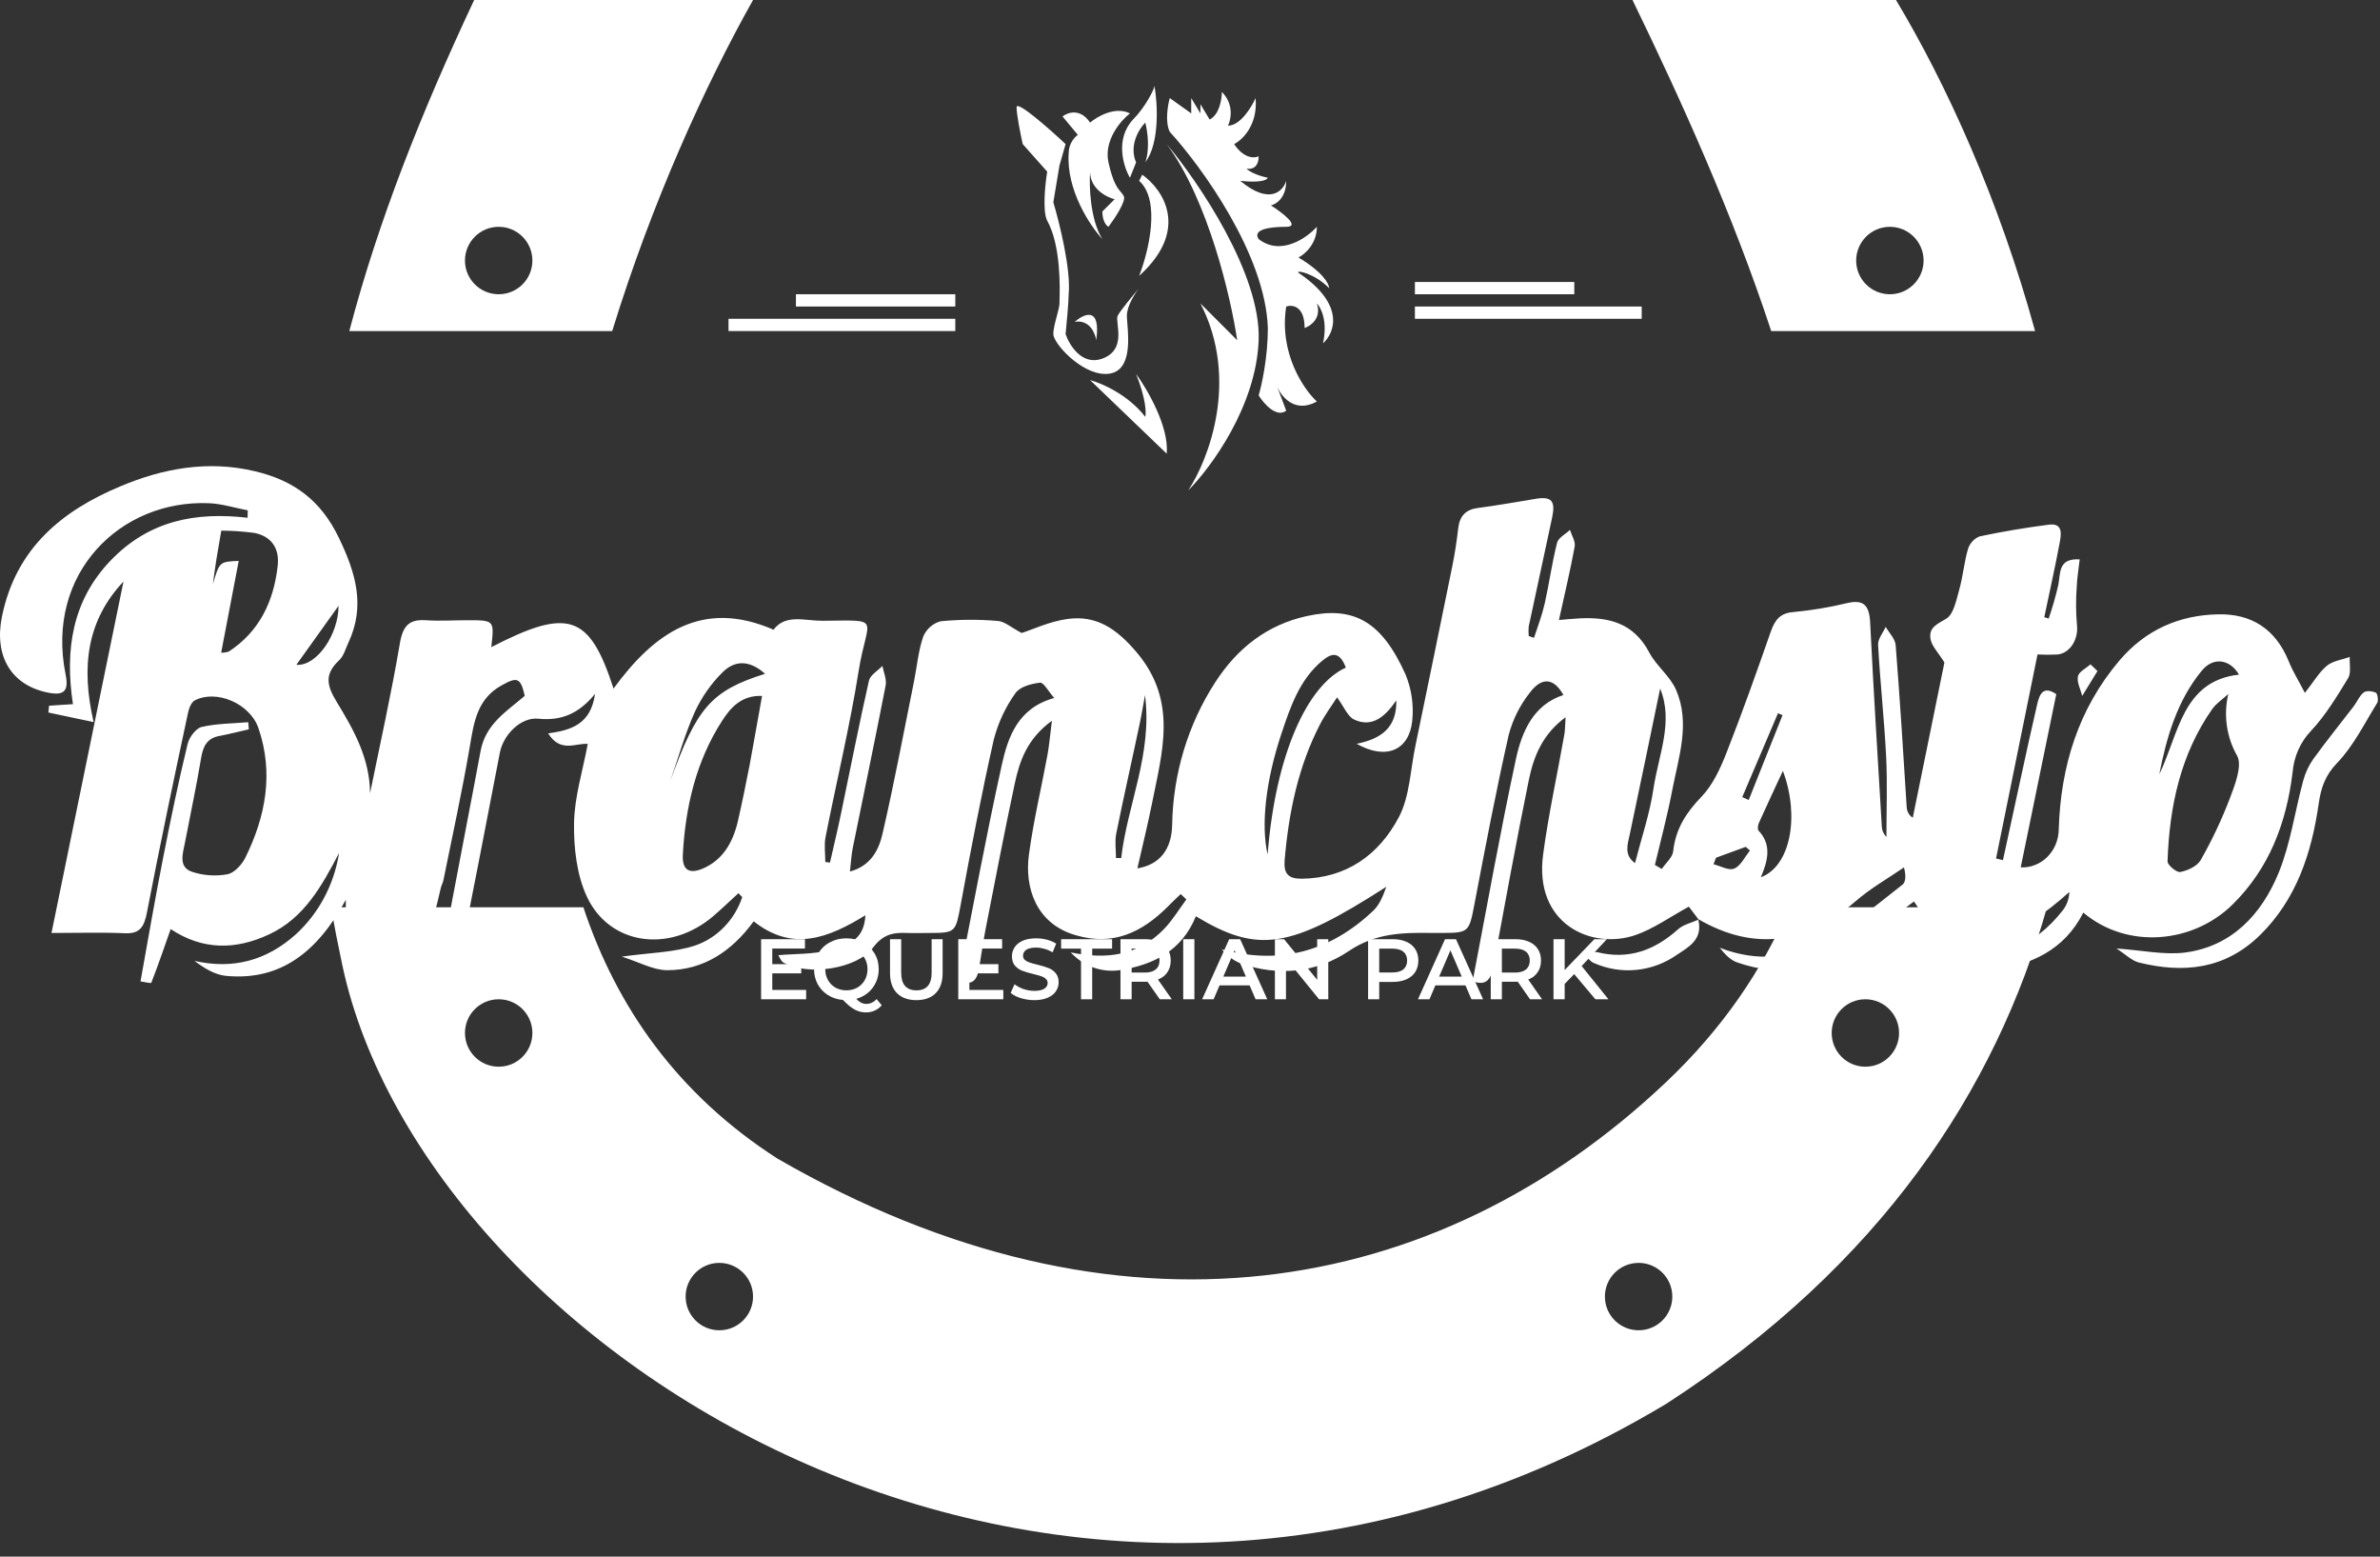 <svg width="52" height="34" viewBox="0 0 52 34" fill="none" xmlns="http://www.w3.org/2000/svg">
<rect x="0" y="0" width="52" height="34" fill="#333333" stroke="none"/>
<path fill-rule="evenodd" clip-rule="evenodd" d="M36.404 30.663C41.091 27.632 43.605 23.801 44.724 19.817H39.092C38.507 21.184 37.634 22.47 36.404 23.634C31.383 28.387 24.42 29.592 16.988 25.307C14.804 23.905 13.468 21.992 12.746 19.817H7.231C7.306 20.235 7.389 20.659 7.481 21.089C9.289 29.525 23.215 38.564 36.404 30.663ZM41.425 0C42.528 1.838 43.676 4.36 44.464 7.231H38.699C37.856 4.673 36.737 2.2 35.668 0H41.425ZM16.453 0C15.407 1.861 14.243 4.417 13.376 7.231H7.632C8.268 4.814 9.206 2.456 10.36 0H16.453ZM42.028 5.691C42.028 6.097 41.698 6.427 41.291 6.427C40.885 6.427 40.555 6.097 40.555 5.691C40.555 5.284 40.885 4.954 41.291 4.954C41.698 4.954 42.028 5.284 42.028 5.691ZM41.492 22.562C41.492 22.969 41.163 23.299 40.756 23.299C40.349 23.299 40.02 22.969 40.02 22.562C40.02 22.155 40.349 21.826 40.756 21.826C41.163 21.826 41.492 22.155 41.492 22.562ZM35.802 29.056C36.208 29.056 36.538 28.727 36.538 28.32C36.538 27.913 36.208 27.584 35.802 27.584C35.395 27.584 35.065 27.913 35.065 28.32C35.065 28.727 35.395 29.056 35.802 29.056ZM16.453 28.32C16.453 28.727 16.123 29.056 15.716 29.056C15.31 29.056 14.98 28.727 14.98 28.32C14.98 27.913 15.31 27.584 15.716 27.584C16.123 27.584 16.453 27.913 16.453 28.32ZM10.896 23.299C11.303 23.299 11.632 22.969 11.632 22.562C11.632 22.155 11.303 21.826 10.896 21.826C10.489 21.826 10.159 22.155 10.159 22.562C10.159 22.969 10.489 23.299 10.896 23.299ZM11.632 5.691C11.632 6.097 11.303 6.427 10.896 6.427C10.489 6.427 10.159 6.097 10.159 5.691C10.159 5.284 10.489 4.954 10.896 4.954C11.303 4.954 11.632 5.284 11.632 5.691Z" fill="white"/>
<path fill-rule="evenodd" clip-rule="evenodd" d="M34.396 6.159H30.914V6.427H34.396V6.159ZM35.869 6.695H30.914V6.963H35.869V6.695Z" fill="white"/>
<path fill-rule="evenodd" clip-rule="evenodd" d="M17.39 6.427H20.872V6.695H17.39V6.427ZM15.917 6.963H20.872V7.231H15.917V6.963Z" fill="white"/>
<path fill-rule="evenodd" clip-rule="evenodd" d="M25.224 1.875C25.29 2.254 25.344 3.12 25.023 3.548C25.067 3.437 25.13 3.106 25.023 2.678C24.889 2.812 24.661 3.173 24.822 3.548L24.688 3.883C24.545 3.638 24.358 3.039 24.755 2.611C25.023 2.343 25.224 1.941 25.224 1.875ZM27.701 7.164C27.647 5.557 26.25 3.638 25.558 2.879C25.451 2.664 25.514 2.299 25.558 2.142L26.027 2.477V2.142L26.228 2.477V2.276L26.429 2.611C26.643 2.504 26.696 2.165 26.696 2.008C26.964 2.276 26.897 2.611 26.83 2.745C27.098 2.745 27.344 2.343 27.433 2.142C27.486 2.731 27.143 3.057 26.964 3.147C27.178 3.468 27.41 3.459 27.5 3.414C27.5 3.682 27.321 3.704 27.232 3.682C27.339 3.789 27.589 3.861 27.701 3.883C27.647 3.99 27.277 3.972 27.098 3.95C27.741 4.486 28.035 4.173 28.102 3.95C28.102 4.325 27.879 4.463 27.768 4.486C28.013 4.642 28.424 4.954 28.102 4.954C27.701 4.954 27.366 5.021 27.5 5.222C27.982 5.597 28.549 5.2 28.772 4.954C28.772 5.329 28.504 5.557 28.37 5.624C28.906 5.945 29.04 6.204 29.04 6.293C28.705 5.958 28.303 5.892 28.37 5.958C29.405 6.655 29.158 7.275 28.906 7.498C29.013 7.016 28.861 6.717 28.772 6.628C28.879 6.949 28.638 7.119 28.504 7.164C28.504 6.682 28.236 6.65 28.102 6.695C27.942 7.713 28.482 8.503 28.772 8.77C28.29 9.038 27.991 8.659 27.901 8.436L28.102 8.971C27.888 9.132 27.611 8.815 27.5 8.636C27.567 8.413 27.701 7.806 27.701 7.164ZM25.491 3.147C26.183 3.972 27.553 5.985 27.5 7.431C27.446 8.878 26.451 10.221 25.96 10.712C26.406 10.043 27.085 8.288 26.228 6.628L27.031 7.431C26.897 6.516 26.402 4.378 25.491 3.147ZM24.822 8.168C25.067 8.503 25.545 9.319 25.491 9.909L23.817 8.302C24.063 8.367 24.648 8.618 25.023 9.105C25.045 9.016 25.036 8.704 24.822 8.168ZM24.889 6.026C26.014 5.008 25.402 4.129 24.956 3.816L24.889 3.95C25.371 4.379 25.09 5.512 24.889 6.026ZM24.889 6.293C24.799 6.405 24.621 6.682 24.621 6.896C24.621 6.937 24.626 6.994 24.631 7.063L24.631 7.063C24.662 7.446 24.72 8.168 24.152 8.168C23.617 8.168 23.014 7.498 23.014 7.298C23.014 7.187 23.055 7.036 23.091 6.9C23.121 6.789 23.148 6.688 23.148 6.628C23.148 6.615 23.149 6.595 23.149 6.567C23.157 6.297 23.183 5.366 22.88 4.82C22.773 4.606 22.836 4.017 22.88 3.749L22.345 3.147C22.3 2.946 22.211 2.504 22.211 2.343C22.211 2.183 22.925 2.812 23.282 3.147L23.148 3.615L23.014 4.419C23.148 4.865 23.402 5.892 23.349 6.427C23.349 6.588 23.304 7.074 23.282 7.298C23.366 7.543 23.643 7.994 24.085 7.833C24.486 7.687 24.446 7.33 24.42 7.094C24.41 7.004 24.402 6.933 24.42 6.896C24.474 6.789 24.755 6.45 24.889 6.293ZM23.483 7.03C23.684 6.851 24.058 6.682 23.951 7.431C23.929 7.275 23.804 6.976 23.483 7.03ZM24.688 2.477C24.487 2.633 24.112 3.066 24.219 3.548C24.318 3.994 24.417 4.11 24.489 4.194C24.515 4.224 24.537 4.25 24.554 4.285C24.608 4.392 24.353 4.776 24.219 4.954C24.175 4.932 24.085 4.834 24.085 4.619L24.353 4.352C24.175 4.307 23.817 4.124 23.817 3.749C23.795 4.062 23.817 4.794 24.085 5.222C23.817 4.932 23.295 4.151 23.349 3.347C23.349 3.133 23.483 2.99 23.55 2.946L23.215 2.544C23.326 2.455 23.603 2.357 23.817 2.678C23.974 2.544 24.366 2.316 24.688 2.477Z" fill="white"/>
<path d="M17.613 21.622V21.826H16.629V20.514H17.587V20.718H16.873V21.059H17.506V21.26H16.873V21.622H17.613Z" fill="white"/>
<path d="M19.265 21.957C19.221 22.008 19.17 22.047 19.111 22.073C19.054 22.099 18.991 22.113 18.922 22.113C18.832 22.113 18.749 22.092 18.674 22.051C18.599 22.011 18.514 21.941 18.418 21.841C18.296 21.831 18.188 21.796 18.091 21.736C17.995 21.675 17.92 21.595 17.866 21.498C17.813 21.399 17.786 21.29 17.786 21.17C17.786 21.042 17.816 20.927 17.878 20.825C17.939 20.721 18.023 20.64 18.131 20.583C18.238 20.524 18.359 20.495 18.492 20.495C18.626 20.495 18.747 20.524 18.854 20.583C18.962 20.64 19.046 20.721 19.107 20.823C19.169 20.925 19.199 21.041 19.199 21.17C19.199 21.273 19.179 21.37 19.137 21.458C19.096 21.546 19.039 21.621 18.965 21.683C18.891 21.745 18.806 21.789 18.708 21.817C18.744 21.855 18.78 21.883 18.815 21.901C18.85 21.918 18.887 21.927 18.927 21.927C19.014 21.927 19.089 21.892 19.152 21.822L19.265 21.957ZM18.031 21.17C18.031 21.257 18.051 21.337 18.091 21.408C18.131 21.478 18.186 21.533 18.256 21.573C18.326 21.611 18.405 21.631 18.492 21.631C18.58 21.631 18.659 21.611 18.729 21.573C18.799 21.533 18.854 21.478 18.894 21.408C18.934 21.337 18.954 21.257 18.954 21.17C18.954 21.082 18.934 21.003 18.894 20.933C18.854 20.862 18.799 20.807 18.729 20.769C18.659 20.729 18.58 20.709 18.492 20.709C18.405 20.709 18.326 20.729 18.256 20.769C18.186 20.807 18.131 20.862 18.091 20.933C18.051 21.003 18.031 21.082 18.031 21.17Z" fill="white"/>
<path d="M20.022 21.845C19.841 21.845 19.699 21.794 19.598 21.693C19.497 21.59 19.446 21.444 19.446 21.254V20.514H19.69V21.245C19.69 21.502 19.801 21.631 20.024 21.631C20.245 21.631 20.355 21.502 20.355 21.245V20.514H20.595V21.254C20.595 21.444 20.545 21.59 20.444 21.693C20.344 21.794 20.203 21.845 20.022 21.845Z" fill="white"/>
<path d="M21.921 21.622V21.826H20.937V20.514H21.895V20.718H21.18V21.059H21.814V21.26H21.18V21.622H21.921Z" fill="white"/>
<path d="M22.599 21.845C22.498 21.845 22.4 21.83 22.305 21.802C22.211 21.773 22.137 21.735 22.082 21.687L22.166 21.498C22.22 21.54 22.286 21.575 22.363 21.603C22.442 21.629 22.521 21.642 22.599 21.642C22.697 21.642 22.769 21.627 22.817 21.595C22.866 21.564 22.89 21.523 22.89 21.471C22.89 21.434 22.876 21.403 22.849 21.38C22.823 21.355 22.789 21.335 22.747 21.322C22.706 21.308 22.65 21.292 22.579 21.275C22.479 21.251 22.398 21.227 22.335 21.203C22.274 21.18 22.221 21.143 22.176 21.093C22.132 21.042 22.11 20.973 22.11 20.887C22.11 20.814 22.13 20.749 22.168 20.69C22.208 20.63 22.268 20.582 22.346 20.547C22.426 20.512 22.524 20.495 22.639 20.495C22.719 20.495 22.797 20.505 22.875 20.525C22.952 20.545 23.019 20.574 23.076 20.611L22.999 20.8C22.941 20.767 22.881 20.741 22.819 20.724C22.756 20.706 22.696 20.697 22.637 20.697C22.541 20.697 22.469 20.714 22.421 20.746C22.375 20.779 22.352 20.822 22.352 20.875C22.352 20.913 22.365 20.944 22.391 20.967C22.419 20.991 22.453 21.01 22.494 21.023C22.536 21.037 22.592 21.053 22.663 21.07C22.761 21.093 22.841 21.117 22.903 21.142C22.966 21.165 23.019 21.202 23.062 21.252C23.107 21.302 23.13 21.37 23.13 21.455C23.13 21.527 23.11 21.593 23.07 21.651C23.031 21.71 22.972 21.757 22.892 21.792C22.812 21.827 22.714 21.845 22.599 21.845Z" fill="white"/>
<path d="M23.619 20.72H23.184V20.514H24.298V20.72H23.863V21.826H23.619V20.72Z" fill="white"/>
<path d="M25.34 21.826L25.071 21.442C25.06 21.443 25.043 21.443 25.021 21.443H24.725V21.826H24.481V20.514H25.021C25.135 20.514 25.233 20.532 25.317 20.57C25.402 20.607 25.467 20.661 25.512 20.731C25.557 20.801 25.579 20.884 25.579 20.98C25.579 21.079 25.555 21.164 25.506 21.235C25.459 21.307 25.39 21.36 25.3 21.395L25.602 21.826H25.34ZM25.334 20.98C25.334 20.897 25.306 20.832 25.251 20.787C25.196 20.742 25.116 20.72 25.01 20.72H24.725V21.243H25.01C25.116 21.243 25.196 21.22 25.251 21.175C25.306 21.129 25.334 21.064 25.334 20.98Z" fill="white"/>
<path d="M25.852 20.514H26.096V21.826H25.852V20.514Z" fill="white"/>
<path d="M27.302 21.522H26.646L26.516 21.826H26.265L26.856 20.514H27.096L27.688 21.826H27.433L27.302 21.522ZM27.221 21.331L26.974 20.757L26.728 21.331H27.221Z" fill="white"/>
<path d="M29.021 20.514V21.826H28.82L28.097 20.937V21.826H27.855V20.514H28.055L28.779 21.402V20.514H29.021Z" fill="white"/>
<path d="M30.43 20.514C30.544 20.514 30.643 20.532 30.727 20.57C30.812 20.607 30.877 20.661 30.922 20.731C30.967 20.801 30.989 20.884 30.989 20.98C30.989 21.075 30.967 21.159 30.922 21.23C30.877 21.3 30.812 21.353 30.727 21.391C30.643 21.428 30.544 21.447 30.43 21.447H30.134V21.826H29.891V20.514H30.43ZM30.419 21.241C30.526 21.241 30.606 21.218 30.661 21.174C30.716 21.128 30.744 21.064 30.744 20.98C30.744 20.897 30.716 20.832 30.661 20.787C30.606 20.742 30.526 20.72 30.419 20.72H30.134V21.241H30.419Z" fill="white"/>
<path d="M32.018 21.522H31.361L31.232 21.826H30.981L31.572 20.514H31.811L32.404 21.826H32.149L32.018 21.522ZM31.937 21.331L31.69 20.757L31.444 21.331H31.937Z" fill="white"/>
<path d="M33.429 21.826L33.161 21.442C33.15 21.443 33.133 21.443 33.111 21.443H32.814V21.826H32.571V20.514H33.111C33.224 20.514 33.323 20.532 33.407 20.57C33.492 20.607 33.557 20.661 33.602 20.731C33.647 20.801 33.669 20.884 33.669 20.98C33.669 21.079 33.645 21.164 33.596 21.235C33.549 21.307 33.48 21.36 33.39 21.395L33.692 21.826H33.429ZM33.424 20.98C33.424 20.897 33.396 20.832 33.341 20.787C33.286 20.742 33.206 20.72 33.099 20.72H32.814V21.243H33.099C33.206 21.243 33.286 21.22 33.341 21.175C33.396 21.129 33.424 21.064 33.424 20.98Z" fill="white"/>
<path d="M34.394 21.277L34.186 21.49V21.826H33.942V20.514H34.186V21.187L34.834 20.514H35.108L34.557 21.1L35.142 21.826H34.857L34.394 21.277Z" fill="white"/>
<path d="M37.115 20.088L36.899 19.803C36.483 20.031 36.123 20.29 35.729 20.425C34.772 20.751 33.511 20.183 33.715 18.665C33.832 17.787 34.024 16.921 34.178 16.049C34.196 15.952 34.194 15.852 34.206 15.666C33.703 16.035 33.508 16.522 33.403 17.036C33.126 18.389 32.879 19.749 32.627 21.108C32.577 21.371 32.49 21.547 32.175 21.433C32.489 19.8 32.775 18.187 33.12 16.584C33.25 15.977 33.504 15.392 34.159 15.18C33.952 14.811 33.689 14.775 33.423 15.132C33.211 15.399 33.055 15.71 32.965 16.045C32.687 17.273 32.449 18.52 32.212 19.763C32.1 20.349 32.089 20.377 31.526 20.377C31.443 20.377 31.36 20.377 31.277 20.377C30.647 20.369 30.056 20.377 29.468 20.774C28.765 21.246 27.936 21.329 27.116 21.047C26.953 20.982 26.809 20.875 26.695 20.736C27.96 21.079 29.059 20.79 30.009 19.887C30.144 19.758 30.221 19.56 30.289 19.369C28.186 20.721 27.491 20.836 26.128 20.013C25.82 20.775 25.195 21.072 24.483 21.188C24.285 21.219 24.083 21.201 23.894 21.134C23.705 21.067 23.533 20.953 23.394 20.802C24.161 20.962 24.865 20.881 25.438 20.286C25.62 20.096 25.761 19.86 25.921 19.645L25.797 19.528C25.706 19.616 25.614 19.699 25.526 19.791C24.953 20.367 24.323 20.669 23.5 20.426C22.627 20.174 22.385 19.374 22.48 18.672C22.578 17.938 22.751 17.216 22.886 16.488C22.924 16.284 22.94 16.074 22.983 15.742C22.44 16.139 22.276 16.62 22.169 17.125C21.944 18.178 21.742 19.231 21.536 20.283C21.477 20.582 21.438 20.887 21.383 21.187C21.337 21.433 21.216 21.538 20.943 21.416C21.255 19.837 21.543 18.268 21.887 16.712C22.024 16.09 22.243 15.464 23.034 15.245C22.901 15.095 22.801 14.901 22.723 14.911C22.534 14.933 22.284 14.998 22.186 15.14C21.97 15.441 21.81 15.783 21.714 16.148C21.446 17.337 21.215 18.538 20.994 19.738C20.876 20.37 20.889 20.377 20.286 20.378C20.134 20.378 19.981 20.384 19.829 20.378C19.535 20.364 19.304 20.395 19.081 20.69C18.722 21.174 17.635 21.319 17.12 21.026C17.067 20.997 17.037 20.915 17.005 20.863C17.392 20.829 17.777 20.847 18.133 20.748C18.465 20.656 18.881 20.573 18.908 19.991C18.103 20.485 17.32 20.801 16.467 20.123C15.989 20.78 15.366 21.191 14.579 21.191C14.275 21.191 13.971 21.016 13.586 20.895C14.203 20.807 14.724 20.807 15.197 20.649C15.431 20.567 15.645 20.43 15.822 20.247C15.999 20.065 16.134 19.842 16.217 19.596L16.134 19.509C15.954 19.673 15.779 19.842 15.595 20.001C14.626 20.835 13.318 20.639 12.825 19.59C12.602 19.117 12.534 18.52 12.542 17.981C12.55 17.411 12.731 16.841 12.842 16.249C12.593 16.221 12.248 16.455 11.977 16.019C12.475 15.949 12.908 15.823 13.001 15.155C12.64 15.599 12.253 15.747 11.761 15.698C11.382 15.66 10.998 16.043 10.921 16.441C10.617 18.011 10.318 19.582 9.997 21.148C9.968 21.291 9.797 21.401 9.692 21.526L9.562 21.439C9.665 20.86 9.765 20.279 9.873 19.701C10.079 18.602 10.295 17.508 10.5 16.404C10.61 15.811 11.069 15.539 11.465 15.199C11.373 14.787 11.291 14.786 10.961 14.969C10.422 15.267 10.354 15.775 10.262 16.321C10.096 17.295 9.882 18.261 9.687 19.23C9.675 19.287 9.644 19.338 9.631 19.395C9.404 20.381 9.404 20.381 8.429 20.381H7.556V19.652C6.943 20.785 6.134 21.428 4.939 21.315C4.698 21.292 4.466 21.151 4.248 20.987C5.094 21.18 5.827 20.978 6.461 20.41C6.964 19.952 7.299 19.323 7.408 18.631C7.032 19.351 6.647 20.048 5.89 20.404C5.147 20.755 4.425 20.755 3.729 20.293C3.582 20.71 3.452 21.091 3.306 21.465C3.299 21.484 3.16 21.448 3.07 21.435C3.236 20.512 3.391 19.612 3.568 18.716C3.73 17.89 3.901 17.066 4.099 16.25C4.134 16.103 4.281 15.907 4.407 15.878C4.739 15.801 5.083 15.804 5.423 15.774L5.437 15.93C5.221 15.979 5.006 16.035 4.788 16.076C4.529 16.124 4.437 16.294 4.394 16.557C4.292 17.171 4.16 17.785 4.042 18.399C3.996 18.639 3.89 18.935 4.192 19.041C4.443 19.124 4.709 19.143 4.969 19.096C5.117 19.068 5.285 18.887 5.362 18.73C5.804 17.832 5.984 16.888 5.647 15.905C5.462 15.365 4.726 15.052 4.254 15.299C4.178 15.339 4.127 15.475 4.106 15.578C3.797 17.025 3.491 18.474 3.211 19.928C3.151 20.235 3.062 20.398 2.736 20.384C2.228 20.362 1.717 20.378 1.125 20.378L2.698 12.702C1.905 13.543 1.763 14.554 2.046 15.772L1.057 15.563L1.072 15.414L1.594 15.38C1.413 14.191 1.579 13.112 2.421 12.239C3.263 11.365 4.282 11.178 5.409 11.309L5.413 11.147C5.129 11.093 4.847 11.002 4.561 10.991C2.632 10.912 0.988 12.522 1.433 14.73C1.505 15.081 1.409 15.195 1.074 15.133C0.25 14.98 -0.135 14.337 0.043 13.465C0.351 11.96 1.372 11.151 2.619 10.627C3.555 10.231 4.542 10.046 5.579 10.295C6.419 10.497 7.008 10.922 7.407 11.753C7.772 12.514 7.989 13.233 7.611 14.04C7.55 14.171 7.509 14.329 7.411 14.42C7.093 14.721 7.127 14.956 7.361 15.339C7.721 15.929 8.08 16.557 8.085 17.327C8.307 16.235 8.551 15.149 8.737 14.05C8.804 13.656 8.95 13.524 9.305 13.547C9.608 13.568 9.914 13.547 10.219 13.547C10.801 13.547 10.801 13.547 10.734 14.135C12.417 13.267 12.879 13.415 13.405 15.04C14.296 13.821 15.345 13.077 16.901 13.754C17.164 13.403 17.588 13.562 17.968 13.559C19.304 13.548 18.951 13.463 18.761 14.652C18.567 15.871 18.275 17.073 18.037 18.286C18.003 18.461 18.032 18.646 18.032 18.828L18.134 18.84C18.218 18.469 18.308 18.1 18.384 17.727C18.583 16.774 18.77 15.818 18.985 14.869C19.013 14.743 19.178 14.652 19.28 14.545C19.306 14.686 19.375 14.837 19.351 14.968C19.12 16.152 18.873 17.337 18.633 18.515C18.602 18.666 18.595 18.823 18.57 19.036C19.035 18.91 19.203 18.554 19.283 18.206C19.538 17.103 19.746 15.988 19.971 14.877C20.036 14.551 20.064 14.212 20.172 13.903C20.207 13.82 20.261 13.746 20.327 13.689C20.394 13.631 20.472 13.59 20.556 13.569C20.971 13.529 21.388 13.527 21.803 13.563C21.954 13.575 22.097 13.709 22.323 13.826C22.564 13.749 22.934 13.573 23.321 13.52C23.952 13.432 24.395 13.726 24.842 14.257C25.734 15.32 25.393 16.425 25.168 17.557C25.074 18.023 24.96 18.484 24.85 18.967C25.343 18.886 25.598 18.548 25.61 18.021C25.628 16.905 25.956 15.82 26.553 14.9C27.037 14.152 27.689 13.647 28.548 13.457C29.568 13.232 30.184 13.561 30.709 14.731C30.84 15.048 30.891 15.396 30.856 15.74C30.791 16.384 30.291 16.613 29.641 16.246C30.176 16.138 30.521 15.895 30.508 15.297C30.268 15.648 29.985 15.901 29.587 15.717C29.444 15.65 29.362 15.433 29.213 15.231C29.105 15.401 28.957 15.599 28.844 15.815C28.365 16.739 28.157 17.745 28.068 18.783C28.042 19.084 28.147 19.195 28.441 19.193C29.406 19.181 30.123 18.684 30.566 17.843C30.802 17.392 30.815 16.809 30.926 16.285C31.197 14.977 31.466 13.67 31.732 12.361C31.787 12.09 31.828 11.816 31.86 11.541C31.891 11.267 32.026 11.131 32.285 11.096C32.71 11.04 33.132 10.965 33.555 10.895C33.897 10.838 33.989 10.94 33.913 11.299C33.746 12.094 33.569 12.887 33.401 13.682C33.394 13.752 33.394 13.822 33.401 13.892L33.516 13.932C33.599 13.681 33.693 13.434 33.751 13.178C33.849 12.739 33.909 12.29 34.02 11.856C34.048 11.744 34.204 11.667 34.302 11.574C34.339 11.695 34.425 11.826 34.405 11.936C34.312 12.449 34.189 12.957 34.061 13.542C34.236 13.528 34.376 13.513 34.516 13.506C35.143 13.476 35.69 13.6 36.034 14.251C36.19 14.548 36.489 14.765 36.62 15.069C36.936 15.797 36.676 16.533 36.537 17.256C36.432 17.806 36.288 18.347 36.157 18.892L36.308 18.98C36.391 18.852 36.543 18.73 36.557 18.594C36.611 18.098 36.844 17.746 37.176 17.401C37.421 17.148 37.586 16.787 37.722 16.442C38.065 15.569 38.378 14.687 38.689 13.797C38.78 13.539 38.894 13.391 39.181 13.369C39.581 13.331 39.977 13.265 40.369 13.17C40.717 13.092 40.841 13.222 40.86 13.59C40.934 15.077 41.026 16.563 41.115 18.048C41.117 18.092 41.126 18.135 41.144 18.174C41.161 18.214 41.185 18.25 41.216 18.28C41.216 17.696 41.239 17.111 41.21 16.529C41.169 15.714 41.079 14.902 41.034 14.087C41.026 13.959 41.14 13.824 41.2 13.692C41.276 13.825 41.408 13.955 41.418 14.092C41.511 15.271 41.585 16.452 41.659 17.632C41.662 17.679 41.675 17.724 41.698 17.764C41.721 17.804 41.753 17.837 41.792 17.86L42.483 14.47C42.343 14.244 42.205 14.111 42.179 13.957C42.136 13.7 42.332 13.629 42.527 13.511C42.684 13.415 42.743 13.108 42.806 12.883C42.889 12.591 42.913 12.281 42.998 11.992C43.018 11.929 43.051 11.872 43.095 11.824C43.139 11.776 43.193 11.739 43.252 11.716C43.751 11.61 44.258 11.525 44.764 11.46C45.09 11.418 45.033 11.687 44.997 11.878C44.897 12.415 44.775 12.947 44.665 13.481L44.761 13.511C44.844 13.27 44.914 13.023 44.972 12.774C45.021 12.511 44.967 12.19 45.439 12.218C45.415 12.429 45.381 12.623 45.374 12.818C45.353 13.096 45.355 13.375 45.379 13.653C45.414 13.947 45.242 14.258 44.963 14.295C44.815 14.303 44.666 14.303 44.517 14.295L43.611 18.751L43.762 18.788C43.895 18.173 44.028 17.559 44.162 16.945C44.277 16.419 44.39 15.893 44.512 15.374C44.563 15.157 44.646 14.97 44.927 15.162L44.15 18.945C44.256 18.951 44.363 18.933 44.463 18.893C44.563 18.854 44.655 18.794 44.733 18.716C44.81 18.638 44.872 18.545 44.915 18.442C44.957 18.338 44.98 18.227 44.981 18.114C45.023 16.729 45.415 15.482 46.3 14.435C46.875 13.755 47.617 13.433 48.467 13.418C49.179 13.404 49.714 13.725 50.007 14.447C50.09 14.655 50.211 14.848 50.359 15.134C50.547 14.896 50.668 14.684 50.84 14.541C50.972 14.433 51.172 14.41 51.339 14.349C51.33 14.505 51.374 14.7 51.303 14.812C51.059 15.213 50.81 15.625 50.495 15.961C50.261 16.204 50.118 16.527 50.09 16.872C49.954 17.98 49.58 18.968 48.777 19.758C47.915 20.606 46.482 20.745 45.518 19.933C45.094 20.769 44.359 21.074 43.534 21.195C43.366 21.217 43.196 21.195 43.039 21.132C42.881 21.068 42.741 20.965 42.63 20.83C43.633 21.005 44.442 20.688 45.075 19.876C45.16 19.764 45.208 19.625 45.213 19.482C44.696 19.945 44.169 20.333 43.507 20.489C42.89 20.635 42.233 20.353 41.818 19.69C41.427 19.983 41.036 20.273 40.645 20.56C39.813 21.174 38.918 21.365 37.944 21.017C37.81 20.968 37.695 20.853 37.574 20.701C39.27 21.353 40.389 20.233 41.569 19.321C41.64 19.266 41.645 19.112 41.599 18.946C41.246 19.189 40.87 19.401 40.547 19.681C39.473 20.612 38.337 20.79 37.103 20.075L37.115 20.088ZM16.65 15.2C16.201 15.183 15.961 15.456 15.773 15.75C15.209 16.628 14.976 17.62 14.919 18.666C14.901 18.998 15.054 19.092 15.335 18.98C15.787 18.795 16.012 18.408 16.122 17.935C16.216 17.526 16.299 17.114 16.379 16.707C16.471 16.212 16.556 15.719 16.65 15.2ZM48.685 15.16C48.565 15.27 48.422 15.362 48.331 15.492C47.641 16.479 47.398 17.618 47.358 18.816C47.358 18.895 47.557 19.063 47.637 19.046C47.803 19.013 48.006 18.92 48.084 18.783C48.33 18.351 48.543 17.899 48.722 17.431C48.833 17.139 48.993 16.722 48.88 16.511C48.765 16.31 48.689 16.088 48.655 15.856C48.621 15.624 48.632 15.388 48.685 15.16ZM4.832 14.256C4.889 14.258 4.945 14.249 4.999 14.231C5.659 13.8 5.98 13.147 6.067 12.359C6.112 11.968 5.92 11.71 5.556 11.64C5.317 11.608 5.076 11.591 4.835 11.59C4.792 11.841 4.758 12.029 4.729 12.211C4.699 12.394 4.677 12.575 4.651 12.758C4.796 12.269 4.796 12.269 5.216 12.251L4.832 14.256ZM29.405 14.582C29.277 14.246 29.116 14.241 28.888 14.433C28.396 14.843 28.196 15.431 27.999 16.02C27.655 17.05 27.547 18.016 27.696 18.663C27.868 16.479 28.563 14.962 29.405 14.582ZM38.954 16.837C38.766 17.244 38.593 17.61 38.428 17.978C38.407 18.024 38.397 18.114 38.421 18.141C38.713 18.451 38.628 18.795 38.472 19.161C39.11 18.927 39.331 17.847 38.954 16.837ZM36.272 15.04C36.057 16.077 35.837 17.145 35.612 18.206C35.563 18.438 35.473 18.672 35.723 18.852C35.867 18.289 36.048 17.763 36.127 17.221C36.237 16.489 36.57 15.762 36.272 15.04ZM16.716 14.717C16.357 14.396 16.038 14.434 15.787 14.684C15.538 14.931 15.333 15.223 15.182 15.547C14.965 16.03 14.82 16.551 14.645 17.057C15.221 15.47 15.529 15.088 16.716 14.717ZM25.017 15.183C24.97 15.437 24.939 15.634 24.896 15.829C24.73 16.619 24.548 17.415 24.388 18.21C24.354 18.38 24.383 18.561 24.383 18.741H24.497C24.631 17.571 25.183 16.472 25.017 15.183ZM47.175 16.918C47.603 16.048 47.673 14.873 48.92 14.735C48.718 14.395 48.359 14.343 48.107 14.648C47.571 15.299 47.337 16.096 47.176 16.921L47.175 16.918ZM7.397 13.232L6.475 14.521C6.927 14.556 7.397 13.848 7.397 13.232ZM38.066 17.41L38.207 17.473L38.946 15.621L38.847 15.578L38.066 17.41ZM37.493 18.734L37.438 18.877C37.592 18.915 37.771 19.022 37.892 18.971C38.033 18.911 38.123 18.715 38.235 18.577L38.142 18.497L37.493 18.734Z" fill="white"/>
<path d="M46.242 20.717C46.803 20.755 47.283 20.863 47.743 20.805C48.749 20.673 49.412 19.984 49.791 19.05C50.046 18.419 50.142 17.715 50.323 17.048C50.37 16.876 50.446 16.714 50.548 16.571C50.83 16.182 51.13 15.811 51.423 15.43C51.501 15.329 51.55 15.196 51.645 15.124C51.704 15.079 51.832 15.095 51.91 15.13C51.946 15.146 51.97 15.301 51.94 15.351C51.662 15.798 51.423 16.29 51.068 16.659C50.803 16.932 50.71 17.206 50.66 17.558C50.504 18.643 50.17 19.645 49.383 20.42C48.609 21.181 47.693 21.263 46.724 21.021C46.569 20.978 46.438 20.843 46.242 20.717Z" fill="white"/>
<path d="M37.102 20.076C37.216 20.514 36.903 20.68 36.641 20.853C36.376 21.039 36.071 21.153 35.754 21.184C35.437 21.216 35.118 21.164 34.824 21.034C34.741 21 34.685 20.913 34.557 20.797C34.67 20.786 34.784 20.786 34.897 20.797C35.573 20.966 36.144 20.763 36.664 20.297C36.785 20.189 36.963 20.154 37.115 20.085L37.102 20.076Z" fill="white"/>
<path d="M45.827 14.657L45.494 15.2C45.458 15.057 45.373 14.902 45.4 14.773C45.421 14.67 45.578 14.598 45.674 14.51L45.827 14.657Z" fill="white"/>
</svg>
